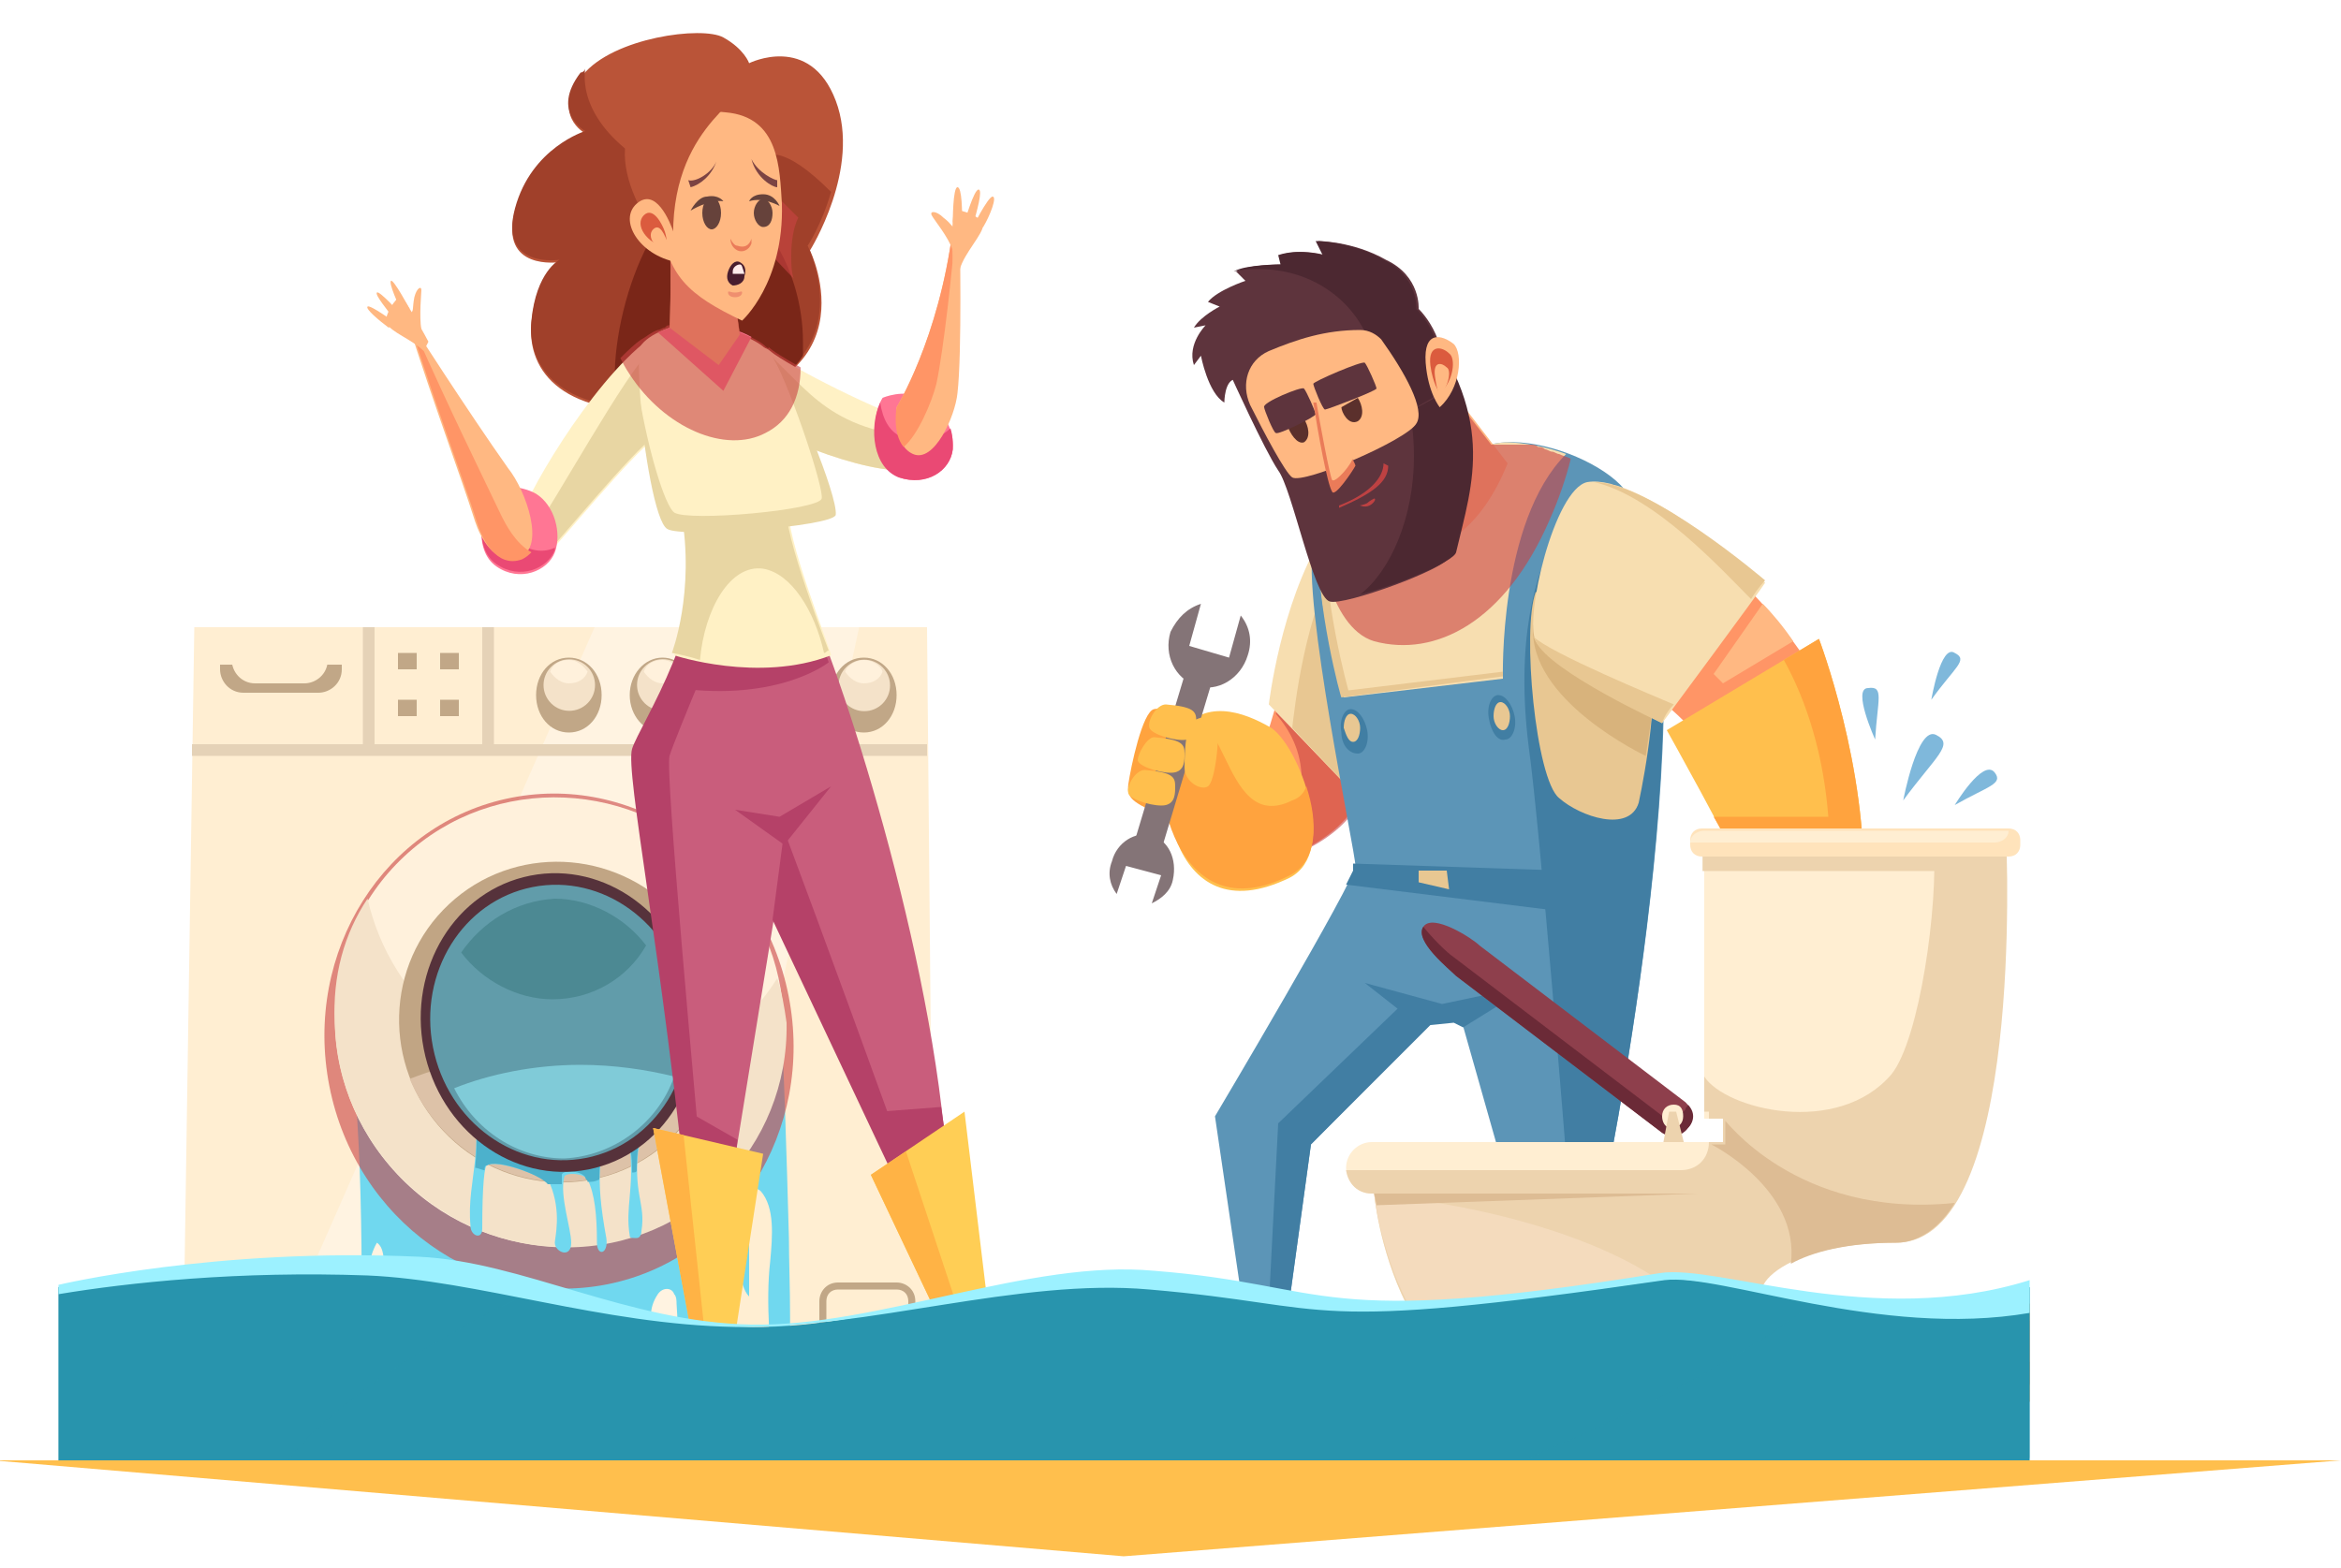 <?xml version="1.0" encoding="utf-8"?>
<!-- Generator: Adobe Illustrator 22.1.0, SVG Export Plug-In . SVG Version: 6.00 Build 0)  -->
<svg version="1.1" id="Layer_1" xmlns="http://www.w3.org/2000/svg" xmlns:xlink="http://www.w3.org/1999/xlink" x="0px" y="0px"
	 viewBox="0 0 100 67" style="enable-background:new 0 0 100 67;" xml:space="preserve">
<style type="text/css">
	.st0{fill:#56323B;}
	.st1{fill:#FFEED2;}
	.st2{fill:#FFF3E1;}
	.st3{fill:#70D8EF;}
	.st4{opacity:0.6;fill:#C94343;}
	.st5{fill:#FFF1DC;}
	.st6{fill:#F4E2C9;}
	.st7{fill:#C1A584;}
	.st8{fill:#DDC2A8;}
	.st9{fill:#4CB1CC;}
	.st10{fill:#619CAA;}
	.st11{fill:#4C8993;}
	.st12{fill:#80CBD8;}
	.st13{fill:#E5D2B7;}
	.st14{fill:#C1A787;}
	.st15{fill:#BA5438;}
	.st16{fill:#A0402A;}
	.st17{fill:#7A2618;}
	.st18{fill:#C95D7C;}
	.st19{fill:#B54168;}
	.st20{fill:#FFCE55;}
	.st21{fill:#FFB345;}
	.st22{fill:#FFF1C5;}
	.st23{fill:#E8D6A3;}
	.st24{fill:#FF7694;}
	.st25{fill:#EA4974;}
	.st26{fill:#FFB882;}
	.st27{fill:#FF9566;}
	.st28{fill:#DB5B3E;}
	.st29{fill:#66423B;}
	.st30{fill:#7C4343;}
	.st31{fill:#EA7B59;}
	.st32{fill:#EF8F6F;}
	.st33{fill:#491D2E;}
	.st34{fill:#FFEBEB;}
	.st35{fill:#FFA33E;}
	.st36{fill:#7A545B;}
	.st37{fill:#634047;}
	.st38{fill:#F7DEB0;}
	.st39{fill:#E8C792;}
	.st40{fill:#5C95B7;}
	.st41{fill:#417EA3;}
	.st42{fill:#D8B37C;}
	.st43{fill:#FFBF4D;}
	.st44{fill:#8E3F4C;}
	.st45{fill:#6B2A37;}
	.st46{fill:#EDD3AE;}
	.st47{fill:#F4DBBD;}
	.st48{fill:#DDBC94;}
	.st49{fill:#847477;}
	.st50{fill:#FFE3BB;}
	.st51{fill:#5E343D;}
	.st52{fill:#4C2831;}
	.st53{fill:#FF9739;}
	.st54{fill:#7FB8DB;}
	.st55{fill:#5B302C;}
	.st56{opacity:0.9;}
	.st57{fill:#C94343;}
	.st58{opacity:0.9;fill:#C94343;}
	.st59{fill:#2894AD;}
	.st60{opacity:0.47;}
	.st61{fill:#9CF1FF;}
</style>
<g>
	<g>
		<g>
			<polygon class="st0" points="34.6,57.4 38.2,57.4 38.5,62 36.1,62 			"/>
			<polygon class="st0" points="13.4,57.4 9.7,57.4 9.6,62 12,62 			"/>
			<rect x="9.5" y="58.9" class="st0" width="28.8" height="2.3"/>
			<polygon class="st1" points="10.9,57.4 7.8,57.4 7.7,62 9.7,62 			"/>
			<polygon class="st1" points="37,57.4 39.9,57.4 40.1,62 38.2,62 			"/>
			<polygon class="st1" points="39.6,26.8 8.3,26.8 7.8,59.7 39.9,59.7 			"/>
			<polygon class="st2" points="36.7,26.8 25.4,26.8 10.9,59.7 29.6,59.7 			"/>
			<path class="st3" d="M33.7,52.9c-0.1-3.6-0.2-7.1-0.4-10.7c0-0.3-0.1-0.7-0.3-0.8l-18.3,1.3c0.9,5.5,0.7,11.2,0.8,16.9
				c0,0.1,0.1,0.2,0.2,0.2l0,0c0.1,0,0.2-0.1,0.2-0.2c-0.1-1.4-0.2-2.9-0.2-4.3c0-0.7,0-1.5,0.4-2.2c0.3,0.2,0.3,0.7,0.3,1.1
				c0.1,1.7,0,5.2,0.2,5.2c0.5,0,0.2-1.9,0.5-3.1c0-0.1,0-0.2,0.1-0.3c0.1-0.2,0.3-0.1,0.5,0c0.1,0.2,0.2,0.4,0.2,0.6
				c0.2,1,0.2,2,0.3,2.9c0,0.2,0.2,0.3,0.4,0.3h0.6c0.2,0,0.3-0.1,0.4-0.3c0.1-0.8,0.1-1.7,0.2-2.5c0.9,0.3,1.7,0.6,2.6,1
				c0.4,0.1,0.8,0.3,1.1,0.6c0.3,0.3,0.4,0.7,0.5,1.1c0,0.1,0.1,0.2,0.3,0.2h1.1c0.1,0,0.2-0.1,0.3-0.2c0.1-0.4,0.2-0.8,0.3-1.2
				c0.1-0.3,0.3-0.6,0.5-0.5c0.1,0.5,0.2,1.1,0.2,1.6c0,0.1,0.1,0.2,0.2,0.2h0.4c0.1,0,0.2-0.1,0.2-0.2c0.1-1.1,0.2-2.2,0.3-3.3
				c0-0.4,0.1-0.7,0.3-1c0.2-0.3,0.6-0.3,0.7,0c0.1,0.1,0.1,0.3,0.1,0.4c0.1,1.3,0,2.5,0,3.8c0,0.2,0.1,0.3,0.3,0.3h0.1
				c0.1,0,0.2-0.1,0.2-0.2c0-0.9,0.2-4.2,1-5.6c0.1-0.2,0.4-0.5,0.6-0.5c0.6,0.1,0.4,1.4,0.9,1.9c0-1.3,0-2.6,0-3.9
				c0-0.3,0.1-0.7,0.3-0.7c0.1,0,0.2,0.1,0.2,0.1c0.6,0.7,0.5,1.9,0.4,3c-0.2,1.7,0,3.9,0.2,5.8c0,0.1,0.1,0.2,0.2,0.2l0,0
				c0.1,0,0.2-0.1,0.2-0.2C33.9,58,33.7,54.7,33.7,52.9z"/>
			<ellipse transform="matrix(0.981 -0.192 0.192 0.981 -8.111 5.419)" class="st4" cx="23.9" cy="44.5" rx="10" ry="10.6"/>
			
				<ellipse transform="matrix(0.73 -0.683 0.683 0.73 -23.402 28.097)" class="st5" cx="23.9" cy="43.7" rx="9.5" ry="9.7"/>
			<path class="st6" d="M33.2,41.8c-1.6,2.6-4.6,4.3-7.9,4.3c-4.7,0-8.6-3.3-9.6-7.7c-1,1.5-1.5,3.3-1.4,5.3
				c0.1,5.3,4.6,9.6,9.9,9.6c5.3,0,9.5-4.3,9.4-9.6C33.5,43,33.4,42.4,33.2,41.8z"/>
			<ellipse transform="matrix(0.73 -0.683 0.683 0.73 -23.402 28.096)" class="st7" cx="23.9" cy="43.7" rx="6.8" ry="6.9"/>
			<path class="st8" d="M23.8,44.9c-2.3,0-4.5,0.5-6.3,1.2c1.1,2.6,3.6,4.4,6.5,4.4c2.9,0,5.3-1.8,6.2-4.3
				C28.4,45.4,26.2,44.9,23.8,44.9z"/>
			<path class="st3" d="M27.6,45.8c-0.1-0.5-0.2-1-0.5-1.4c-0.2-0.4-0.6-0.8-1-1c-0.4-0.1-0.7-0.1-1.1-0.1c-0.8,0.1-1.5,0.2-2.2,0.4
				c-0.7,0.2-1.5,0.4-2.2,0.6c-0.2,0-0.3,0.1-0.5,0.2c-0.2,0.2-0.3,0.5-0.2,0.8c1,3.8,0,5,0.2,7.1c0,0.4,0.5,0.6,0.5,0.1
				c0-1.9,0.1-2.7,0.2-2.7c0.4-0.3,2.5,0.5,2.7,0.8c0.5,1.2,0.2,2.3,0.2,2.5c0,0.4,0.7,0.7,0.7,0c0-0.6-0.5-2-0.3-2.8
				c0-0.2,0.8-0.2,1,0.1c0.3,0.6,0.4,1.5,0.4,2.7c0,0.6,0.5,0.5,0.4-0.2c-0.5-2.7-0.3-3.8,0.3-4.8c0.2,0.1,0.2,0.3,0.3,0.5
				c0,0.2,0.2,0.4,0.4,0.4c0.2,1.8-0.2,2.6,0,3.8c0,0.1,0.1,0.1,0.2,0.1c0,0,0.1,0,0.1,0c0.1,0,0.2-0.1,0.2-0.3
				c0.2-1.2-0.4-1.6-0.1-3.7c0.1-0.4-0.2-0.8-0.2-1.3c0-0.4,0.1-0.9,0.4-1.2c0.1-0.1,0.2-0.2,0.3-0.3C27.7,46.1,27.7,45.9,27.6,45.8
				z"/>
			<path class="st9" d="M20.3,49.9c0.1,0,0.3,0.1,0.4,0.1c0-0.1,0-0.2,0.1-0.2c0.4-0.3,2.3,0.4,2.6,0.8c0.2,0,0.4,0,0.6,0
				c0-0.1,0-0.2,0-0.4c0-0.2,0.8-0.2,1,0.1c0,0.1,0.1,0.1,0.1,0.2c0.2,0,0.3,0,0.5-0.1c0-1.1,0.2-1.8,0.6-2.4
				c0.2,0.1,0.2,0.3,0.3,0.5c0,0.2,0.2,0.4,0.4,0.4c0.1,0.5,0.1,0.9,0.1,1.2c0.1,0,0.2,0,0.2-0.1c0-0.3,0-0.7,0.1-1.2
				c0.1-0.4-0.2-0.8-0.2-1.3c0-0.4,0.1-0.9,0.4-1.2c0.1-0.1,0.2-0.2,0.3-0.3c0.1-0.1,0-0.3,0-0.5c-0.1-0.5-0.2-1-0.5-1.4
				c-0.2-0.4-0.6-0.8-1-1c-0.4-0.1-0.7-0.1-1.1-0.1c-0.8,0.1-1.5,0.2-2.2,0.4c-0.7,0.2-1.5,0.4-2.2,0.6c-0.2,0-0.3,0.1-0.5,0.2
				c-0.2,0.2-0.3,0.5-0.2,0.8C20.4,47.6,20.4,48.8,20.3,49.9z"/>
			<ellipse transform="matrix(0.981 -0.193 0.193 0.981 -7.989 5.436)" class="st0" cx="23.9" cy="43.7" rx="5.9" ry="6.4"/>
			<ellipse transform="matrix(0.981 -0.193 0.193 0.981 -7.988 5.434)" class="st10" cx="23.9" cy="43.7" rx="5.5" ry="5.9"/>
			<path class="st11" d="M19.7,40.7c0.9,1.2,2.4,2,3.9,2c1.7,0,3.2-0.9,4-2.3c-0.9-1.2-2.4-2-3.9-2C22,38.5,20.6,39.4,19.7,40.7z"/>
			<path class="st12" d="M28.8,46c-1.2-0.3-2.6-0.5-4-0.5c-2,0-3.9,0.4-5.4,1c0.9,1.8,2.7,3,4.7,3C26.2,49.4,28.1,48,28.8,46z"/>
			<polygon class="st13" points="8.2,32.3 39.6,32.3 39.6,31.8 8.2,31.8 			"/>
			<path class="st3" d="M33.6,60.3c-0.2,0.8-0.3,1.2,0.1,1.2C34,61.5,33.6,60.3,33.6,60.3z"/>
			<path class="st3" d="M30.5,58.6c-0.2,1.2-0.3,1.6,0.1,1.7C31,60.3,30.5,58.6,30.5,58.6z"/>
			<path class="st3" d="M25,60.5c-0.2,1-0.3,1.3,0.1,1.4C25.4,61.9,25,60.5,25,60.5z"/>
			<path class="st3" d="M21.7,59.1c-0.2,1-0.3,1.3,0.1,1.4C22.1,60.5,21.7,59.1,21.7,59.1z"/>
			<path class="st3" d="M19.1,60.3c-0.2,0.7-0.3,1,0.1,1C19.5,61.3,19.1,60.3,19.1,60.3z"/>
			<polygon class="st13" points="15.5,26.8 15.5,31.9 16,31.9 16,26.8 			"/>
			<polygon class="st13" points="20.6,26.8 20.6,31.9 21.1,31.9 21.1,26.8 			"/>
			<g>
				<path class="st14" d="M22.9,29.7c0,0.9,0.6,1.6,1.4,1.6c0.8,0,1.4-0.7,1.4-1.6c0-0.9-0.6-1.6-1.4-1.6
					C23.5,28.1,22.9,28.8,22.9,29.7z"/>
				<ellipse transform="matrix(0.703 -0.711 0.711 0.703 -13.597 25.953)" class="st6" cx="24.3" cy="29.3" rx="1.1" ry="1.1"/>
				<path class="st5" d="M24.3,28.2c-0.4,0-0.7,0.2-0.8,0.5c0.2,0.3,0.5,0.5,0.8,0.5c0.4,0,0.7-0.2,0.8-0.5
					C24.9,28.4,24.6,28.2,24.3,28.2z"/>
			</g>
			<g>
				<ellipse class="st14" cx="28.3" cy="29.7" rx="1.4" ry="1.6"/>
				
					<ellipse transform="matrix(0.707 -0.707 0.707 0.707 -12.411 28.559)" class="st6" cx="28.3" cy="29.3" rx="1.1" ry="1.1"/>
				<path class="st5" d="M28.3,28.2c-0.4,0-0.7,0.2-0.8,0.5c0.2,0.3,0.5,0.5,0.8,0.5c0.3,0,0.7-0.2,0.8-0.5
					C28.9,28.4,28.6,28.2,28.3,28.2z"/>
			</g>
			<g>
				<path class="st14" d="M35.5,29.7c0,0.9,0.6,1.6,1.4,1.6c0.8,0,1.4-0.7,1.4-1.6c0-0.9-0.6-1.6-1.4-1.6
					C36.1,28.1,35.5,28.8,35.5,29.7z"/>
				
					<ellipse transform="matrix(0.707 -0.707 0.707 0.707 -9.883 34.662)" class="st6" cx="36.9" cy="29.3" rx="1.1" ry="1.1"/>
				<path class="st5" d="M36.9,28.2c-0.3,0-0.7,0.2-0.8,0.5c0.2,0.3,0.5,0.5,0.8,0.5c0.4,0,0.7-0.2,0.8-0.5
					C37.6,28.4,37.2,28.2,36.9,28.2z"/>
			</g>
			<rect x="30.7" y="28.2" class="st14" width="4.1" height="2.1"/>
			<rect x="30.8" y="28.3" class="st0" width="3.8" height="1.8"/>
			<rect x="31" y="28.6" class="st12" width="3.4" height="1.3"/>
			<path class="st14" d="M14.6,28.4H9.4v0.2c0,0.5,0.4,1,1,1h3.2c0.5,0,1-0.4,1-1V28.4z"/>
			<path class="st1" d="M14,28H9.9v0.2c0,0.5,0.4,1,1,1H13c0.5,0,1-0.4,1-1V28z"/>
			<g>
				<path class="st14" d="M38.3,58.6h-2.5c-0.4,0-0.8-0.3-0.8-0.8v-2.2c0-0.4,0.3-0.8,0.8-0.8h2.5c0.4,0,0.8,0.3,0.8,0.8v2.2
					C39,58.3,38.7,58.6,38.3,58.6z M35.8,55.1c-0.3,0-0.5,0.2-0.5,0.5v2.2c0,0.3,0.2,0.5,0.5,0.5h2.5c0.3,0,0.5-0.2,0.5-0.5v-2.2
					c0-0.3-0.2-0.5-0.5-0.5H35.8z"/>
			</g>
			<rect x="17" y="29.9" class="st14" width="0.8" height="0.7"/>
			<rect x="17" y="27.9" class="st14" width="0.8" height="0.7"/>
			<rect x="18.8" y="29.9" class="st14" width="0.8" height="0.7"/>
			<rect x="18.8" y="27.9" class="st14" width="0.8" height="0.7"/>
		</g>
		<g>
			<g>
				<path class="st15" d="M28.8,17.5c-4.7,0.4-6.3-1.6-6.1-3.7c0.2-2.1,1.2-2.6,1.2-2.6s-2.6,0.4-1.9-2.2s3-3.3,3-3.3
					s-1.5-0.8-0.1-2.5c1.3-1.6,5.1-2.1,6-1.6s1.1,1.1,1.1,1.1s2.6-1.3,3.7,1.6c1.1,2.9-1.1,6.4-1.1,6.4S37.6,16.8,28.8,17.5z"/>
				<path class="st16" d="M35.5,8.2c-4.1-4.1-3.2,1.1-6.4-0.4c-3.3-1.5-4.3-3.4-4.1-4.9C25,3,24.9,3.1,24.8,3.1
					C23.5,4.8,25,5.6,25,5.6s-2.3,0.7-3,3.3s1.9,2.2,1.9,2.2s-1,0.5-1.2,2.6c-0.2,2.1,1.4,4.1,6.1,3.7c8.8-0.7,5.7-6.9,5.7-6.9
					S35.1,9.6,35.5,8.2z"/>
				<path class="st17" d="M30.1,8.3c-2.4,0-4.4,6.2-3.7,9.2c0.7,0.1,1.5,0.1,2.4,0c3.1-0.2,4.8-1.2,5.5-2.3c0-0.2,0-0.4,0-0.6
					C34.3,11.5,32.4,8.3,30.1,8.3z"/>
				<path class="st18" d="M29.5,52c-1.1-11.2-2.4-18.8-2.1-19.8c0.3-1,3.2-5.9,2.3-9.7l4.1-1.8c0,0-0.9,1.6,0.7,5
					c1.6,3.4,5.7,16.3,6,25.1l-1.4,0.6l-6-12.4l-1.9,11.7L29.5,52z"/>
				<polygon class="st19" points="29.4,47.5 31.5,48.7 31.3,50.8 29.8,49.9 				"/>
				<polygon class="st19" points="37.6,47.5 40.2,47.3 40.5,49.3 38.6,50.3 				"/>
				<path class="st19" d="M28.9,29.4c4.4,0.6,6.5-1.1,6.5-1.1l-0.4-1.2l-5.6,0.2L28.9,29.4z"/>
				<path class="st19" d="M28.6,32.3c0.2-0.7,2.7-6.6,2.7-6.6l-1.2-3.4l-0.5,0.2c0.9,3.8-2.3,8.5-2.6,9.5c-0.3,1,1.3,8.8,2.4,20
					l0.7-0.5C29.7,46.9,28.4,32.9,28.6,32.3z"/>
				<path class="st19" d="M33.5,35.5L33,39.3l5.8,12.3l0.5-0.2C38,47.7,35,39.5,33.5,35.5z"/>
				<polygon class="st19" points="31.4,34.6 33.5,36.1 35.5,33.6 33.3,34.9 				"/>
				<polygon class="st20" points="27.9,48.2 30.4,61.6 30.7,61.6 32.6,49.3 				"/>
				<polygon class="st21" points="29.2,48.5 27.9,48.2 30.4,61.6 30.6,61.6 				"/>
				<polygon class="st20" points="41.2,47.5 42.9,61.6 42.6,61.6 37.2,50.2 				"/>
				<polygon class="st21" points="38.7,49.2 37.2,50.2 42.6,61.6 42.8,61.6 				"/>
				<path class="st20" d="M45.2,62.3h-2.9c0,0,0-0.9,0.4-1.1C43.1,60.9,45.2,62.3,45.2,62.3z"/>
				<path class="st20" d="M29.1,62.3h2.2c0,0-0.3-0.8-0.7-1.1C30.2,60.9,29.1,62.3,29.1,62.3z"/>
				<path class="st22" d="M33.7,21.7l-4.5,0.3c0.6,3.4-0.4,6-0.4,6s3.6,1.2,6.7,0C35.5,27.8,33.5,22.8,33.7,21.7z"/>
				<path class="st23" d="M29.9,28.2c0.2-2.2,1.3-4.1,2.7-3.9c1.2,0.2,2.2,1.8,2.6,3.6c0.1,0,0.1-0.1,0.2-0.1c0,0-2-5.1-1.8-6.2
					l-4.5,0.3c0.6,3.4-0.4,6-0.4,6S29.3,28,29.9,28.2z"/>
				<path class="st22" d="M38.5,20.1c-2.1,0-6.6-1.8-9-3.8c-0.7-0.6,2.7-2,3.4-1.3c0.7,0.6,4.8,2.7,6.4,3.1
					C40.1,18.3,40.1,20.1,38.5,20.1z"/>
				<path class="st23" d="M39.3,18.7c-4.3-0.4-4.9-2.4-7.1-4.1c-0.8,0.3-3,1.4-2.7,1.7c2.4,2,6.9,3.8,9,3.8c1.1,0,1.5-0.9,1.3-1.5
					C39.7,18.7,39.5,18.7,39.3,18.7z"/>
				<path class="st22" d="M27.7,14.5c-2.5,1.9-5.4,6.9-5.6,8c-0.2,1.1,0.7,1.8,1.2,1.3c0.5-0.5,3.8-4.5,4.6-5
					C28.7,18.3,28.4,13.9,27.7,14.5z"/>
				<path class="st23" d="M27.8,15c-0.9,0.6-4.4,7-4.9,7.5c-0.2,0.2-0.5,0.2-0.8,0.1c0,1,0.7,1.6,1.2,1.1c0.5-0.5,3.8-4.5,4.6-5
					c0.4-0.3,0.5-1.6,0.4-2.7C28.3,16.6,28,14.9,27.8,15z"/>
				<path class="st24" d="M21.3,20.8c-0.8,0.9-1.1,2.7-0.1,3.4c1,0.7,2.2,0.2,2.5-0.6c0.3-0.8,0-2-0.8-2.5
					C22.2,20.7,21.3,20.8,21.3,20.8z"/>
				<path class="st25" d="M22.2,23.2c-0.7-0.5-0.8-1.6-0.5-2.5c-0.3,0-0.4,0-0.4,0c-0.8,0.9-1.1,2.7-0.1,3.4c1,0.7,2.2,0.2,2.5-0.6
					c0,0,0-0.1,0-0.1C23.3,23.6,22.7,23.6,22.2,23.2z"/>
				<path class="st26" d="M17.4,13.7c1.2,3.8,2.2,6.4,2.9,8.6c0.2,0.6,0.8,1.9,1.9,1.5c1.1-0.4,0.3-2.8-0.5-3.8
					c-1.7-2.4-4.2-6.3-4.2-6.3L17.4,13.7z"/>
				<path class="st27" d="M21.4,22c-1-2.1-2.1-4.3-3.7-7.9l-0.2-0.3c1.2,3.8,2.2,6.4,2.9,8.6c0.2,0.6,0.8,1.9,1.9,1.5
					c0.2-0.1,0.3-0.2,0.4-0.3C22,23.2,21.6,22.4,21.4,22z"/>
				<path class="st22" d="M27.3,15c-0.1,2.4,0.6,7.1,1.2,7.5s7-0.1,7.1-0.6s-2-6.2-2.9-7c-0.5-0.5-2.2-1.1-3.2-1.1
					C28.5,13.9,27.3,14.5,27.3,15z"/>
				<path class="st23" d="M33,15.2c0.9,1.7,2.2,5.7,2.1,6.1c-0.1,0.5-5.7,1-6.3,0.6c-0.4-0.3-1.1-2.6-1.5-5c0.2,2.4,0.7,5.4,1.2,5.7
					c0.6,0.4,7.1-0.1,7.2-0.6C35.8,21.2,33.9,16.6,33,15.2z"/>
				<path class="st24" d="M30.9,16.7l1.2-2.3c-0.7-0.4-1.8-0.6-2.5-0.6c-0.5,0-1,0.2-1.5,0.4L30.9,16.7z"/>
				<path class="st26" d="M28.6,9.4c0.1,3.1,0,4.6,0,4.6l2.1,1.6l0.9-1.3L31,9.9L28.6,9.4z"/>
				<path class="st24" d="M37.7,17c-0.6,1-0.4,2.9,0.7,3.4c1.2,0.4,2.2-0.3,2.3-1.2c0.1-0.8-0.5-1.9-1.3-2.2
					C38.6,16.6,37.7,17,37.7,17z"/>
				<path class="st25" d="M38.6,18.7c-0.6-0.2-0.9-0.8-1-1.5c-0.5,1.1-0.3,2.8,0.8,3.2c1.2,0.4,2.2-0.3,2.3-1.2c0-0.3,0-0.6-0.1-0.9
					C40.2,18.7,39.4,19,38.6,18.7z"/>
				<path class="st26" d="M40.7,9.8c-0.6,4.7-2.4,7.6-2.4,7.6s-0.2,1.6,0.7,2c0.9,0.4,1.8-1.6,1.9-2.6C41.1,15.1,41,10,41,10
					L40.7,9.8z"/>
				<path class="st27" d="M40,16.4c0.3-1.4,0.7-5,0.8-6.5l-0.1-0.1c-0.6,4.7-2.4,7.6-2.4,7.6s-0.2,1.1,0.3,1.7
					C39.2,18.6,39.8,17.2,40,16.4z"/>
				<path class="st4" d="M32.7,14.8c-0.2-0.2-0.6-0.4-1.1-0.6l0,0l-0.5-3.5c-0.8-0.5-1.7-0.7-2.5-0.7c0.1,2.4,0,3.7,0,3.9
					c-0.1,0-0.1,0-0.2,0.1c0,0,0,0,0,0c-0.1,0-0.2,0.1-0.3,0.1c0,0,0,0,0,0c-0.3,0.1-0.5,0.3-0.7,0.4c-0.3,0.2-0.6,0.5-0.9,0.8
					c0.1,0.2,0.2,0.4,0.4,0.7c1.5,2.3,4.1,3.4,5.8,2.5c1-0.5,1.5-1.5,1.5-2.8c-0.7-0.4-1.2-0.7-1.4-0.9
					C32.9,14.9,32.8,14.9,32.7,14.8z"/>
				<path class="st4" d="M33.9,11.9c-0.1-0.3-0.1-0.7-0.1-1c0-0.6,0.1-1.2,0.3-1.6L33,8.2l-0.2,0l0,0l0,0l0,0l0,0L32,9.9L33.9,11.9z
					"/>
				<path class="st26" d="M31.7,13.7c-2.3-1.1-3.2-1.9-3.5-4.3c-0.3-2.4,0.5-4.9,2.8-4.6c2.3,0.2,2.3,2.4,2.4,3.9
					C33.5,12.1,31.7,13.7,31.7,13.7z"/>
				<path class="st15" d="M31.5,3.7c0,0-1.6-1.6-4,0.9C25.1,7,28.8,11,28.8,11C28.3,5.5,32,4.3,31.5,3.7z"/>
				<path class="st26" d="M28.9,11.2c-1.6-0.3-2.5-1.8-1.7-2.5c0.8-0.7,1.4,0.7,1.6,1.3S28.9,11.2,28.9,11.2z"/>
				<path class="st28" d="M28.5,10.6c-0.9-0.2-1.4-1-1-1.4c0.4-0.4,0.8,0.4,0.9,0.7C28.5,10.2,28.5,10.6,28.5,10.6z"/>
				<path class="st26" d="M28.6,10.8c-0.6-0.1-1-0.7-0.7-1c0.3-0.3,0.5,0.3,0.6,0.5C28.6,10.5,28.6,10.8,28.6,10.8z"/>
				<g>
					<path class="st26" d="M18.1,15c-0.5-0.5-1.4-0.8-1.6-1.2c-0.1-0.3,0.4-1.1,0.6-1.1c0.2,0,1.2,1.9,1.2,1.9L18.1,15z"/>
					<path class="st26" d="M18,14.1c-0.1-0.6,0-1.6,0-1.7c0-0.2-0.2-0.1-0.3,0.3c-0.1,0.5,0,0.6-0.2,0.7C17.2,13.5,18,14.4,18,14.1z
						"/>
					<path class="st26" d="M17.2,13.4C17,13,16.6,12.1,16.7,12c0.1-0.1,0.8,1.2,0.8,1.2L17.2,13.4z"/>
					<path class="st26" d="M16.8,13.6c-0.2-0.3-0.8-1-0.7-1.1c0.1-0.1,1,0.9,1,0.9L16.8,13.6z"/>
					<path class="st26" d="M16.6,14c-0.4-0.3-1-0.8-0.9-0.9c0.1-0.1,1.2,0.7,1.2,0.7L16.6,14z"/>
				</g>
				<g>
					<path class="st26" d="M41,11.5c0.2-0.7,1-1.5,1-1.9c0-0.3-1-0.7-1.2-0.6c-0.2,0.2-0.1,2.2-0.1,2.2L41,11.5z"/>
					<path class="st26" d="M40.7,10.7c-0.2-0.6-0.8-1.3-0.9-1.5c-0.1-0.2,0.2-0.2,0.5,0.1c0.4,0.3,0.4,0.5,0.6,0.5
						C41.2,9.7,40.8,11,40.7,10.7z"/>
					<path class="st26" d="M41.1,9.5c0-0.4,0-1.5-0.2-1.5c-0.2,0-0.2,1.5-0.2,1.5L41.1,9.5z"/>
					<path class="st26" d="M41.6,9.5c0.1-0.4,0.4-1.4,0.2-1.4c-0.2,0-0.6,1.4-0.6,1.4L41.6,9.5z"/>
					<path class="st26" d="M42,9.7c0.3-0.5,0.6-1.3,0.4-1.3c-0.2,0-0.9,1.4-0.9,1.4L42,9.7z"/>
				</g>
			</g>
			<g>
				<path class="st29" d="M33,9.1c0-0.3-0.2-0.6-0.4-0.6c-0.2,0-0.4,0.3-0.4,0.6c0,0.3,0.2,0.6,0.4,0.6C32.9,9.7,33,9.4,33,9.1z"/>
				<path class="st29" d="M30.8,9.1c0-0.4-0.2-0.7-0.4-0.7c-0.2,0-0.4,0.3-0.4,0.7c0,0.4,0.2,0.7,0.4,0.7
					C30.6,9.8,30.8,9.5,30.8,9.1z"/>
				<path class="st29" d="M29.5,9c0,0,0.8-0.5,1.4-0.4c0,0-0.2-0.3-0.7-0.2C29.8,8.4,29.5,9,29.5,9z"/>
				<path class="st29" d="M33.3,8.8c0,0-0.7-0.4-1.3-0.2c0,0,0.1-0.3,0.6-0.3C33.1,8.3,33.3,8.8,33.3,8.8z"/>
				<g>
					<path class="st30" d="M30.6,6.9L30.6,6.9c-0.2,0.6-0.7,1-1.1,1.1l-0.1-0.3C29.7,7.8,30.4,7.4,30.6,6.9z"/>
				</g>
				<g>
					<path class="st30" d="M32.1,6.8c0.3,0.6,1,0.9,1.1,0.9L33.2,8C33,8,32.3,7.6,32.1,6.8L32.1,6.8z"/>
				</g>
				<path class="st31" d="M32.1,10.2C32.1,10.2,32.1,10.2,32.1,10.2c-0.1,0.3-0.3,0.4-0.6,0.3c-0.1,0-0.2-0.1-0.3-0.3
					c0,0.2,0.1,0.4,0.3,0.5c0.2,0.1,0.5,0,0.6-0.3C32.1,10.4,32.1,10.3,32.1,10.2z"/>
				<path class="st32" d="M31.7,12.5c0-0.1-0.1,0-0.3,0c-0.2,0-0.3-0.1-0.3,0c0,0.1,0.1,0.2,0.3,0.2C31.6,12.7,31.7,12.6,31.7,12.5z
					"/>
				<path class="st33" d="M31.8,11.8c0.1-0.3,0-0.5-0.2-0.6c-0.2-0.1-0.4,0.1-0.5,0.4c-0.1,0.3,0,0.5,0.2,0.6
					C31.5,12.2,31.8,12.1,31.8,11.8z"/>
				<path class="st34" d="M31.6,11.3c-0.1,0-0.3,0.1-0.3,0.3c0,0,0,0,0,0.1c0.1,0,0.1,0,0.2,0c0.1,0,0.2,0,0.3,0
					C31.7,11.4,31.7,11.3,31.6,11.3z"/>
			</g>
		</g>
		<g>
			<path class="st35" d="M49.9,35c-1.4-0.7-1.8-0.8-1.7-1.5c0.1-0.7,0.6-3.1,1.1-3.2c0.5-0.1,1.5,0.2,1.5,0.2L49.9,35z"/>
			
				<rect x="77.4" y="56.5" transform="matrix(-1 -1.224647e-16 1.224647e-16 -1 164.086 115.627)" class="st36" width="9.2" height="2.7"/>
			<polygon class="st37" points="77.4,56.5 81.7,56.5 84.4,59.2 77.4,59.2 			"/>
			
				<rect x="77.4" y="58.1" transform="matrix(-1 -1.224647e-16 1.224647e-16 -1 164.086 117.293)" class="st37" width="9.2" height="1"/>
			<path class="st27" d="M55,28.3c-0.8,3.1-1.2,4-1.2,4l0.6,4.5c0,0,4-1,4-4.2C58.4,29.3,55,28.3,55,28.3z"/>
			<path class="st4" d="M55.6,33.3c0-1.2-0.5-2.1-1.1-2.8c0.2-0.6,0.4-1.3,0.6-2.2c0,0,3.4,1.1,3.4,4.3c0,3.2-4,4.2-4,4.2L54.4,36
				C55,35.3,55.6,34.5,55.6,33.3z"/>
			<path class="st38" d="M56.5,22.9c-1.8,2.9-2.3,7.2-2.3,7.2l4.5,4.7c0,0,2-7.8,0.7-10.1C58.1,22.3,56.5,22.9,56.5,22.9z"/>
			<path class="st39" d="M58.7,34.8l-3.5-3.7c0.1-0.8,0.5-4.8,2.1-7.6c0,0,0.5-0.2,1.2,0.1c0.3,0.3,0.5,0.6,0.8,1.1
				C60.7,27,58.7,34.8,58.7,34.8z"/>
			<path class="st40" d="M69.2,20.7c4.5,4.6-0.5,29.3-0.5,29.3l2,12h-0.3l-6.1-11.8l-1.9-6.7l-1.2,0.1L56,48.9L54.2,62H54l-2.1-14.3
				c0,0,6-10.1,6-10.7c0-0.6-2.3-11.4-1.8-13.7c0.6-2.2,6.4-4.3,8.2-4.4C66,18.8,68.2,19.7,69.2,20.7z"/>
			<path class="st41" d="M68.7,50l2,12h-0.1c-0.9-3-3.7-12.6-3.7-12.6s-1.1-13.9-1.6-17.5c-1.1-8.8,3.1-11.9,3.8-11.1
				C73.7,25.2,68.7,50,68.7,50z"/>
			<polygon class="st41" points="54.6,48 59.7,43.1 58.3,42 61.6,42.9 65.4,42.1 62.5,43.9 62.1,43.7 61.1,43.8 56,48.9 54.2,62 
				54,62 53.9,61.6 			"/>
			<path class="st39" d="M65.6,25.3c-0.6,1.6,0,8,1,8.8c0.9,0.8,3,1.5,3.4,0.2c0.3-1.4,0.9-4.8,0.5-6.8
				C70.2,25.6,65.6,25.3,65.6,25.3z"/>
			<path class="st42" d="M70.3,32.3c0,0-5.1-2.4-4.8-5.6l5.3,2.3L70.3,32.3z"/>
			<path class="st38" d="M51.4,62.4h3.2c0,0,0.2-1.2-0.3-1.4C53.7,60.8,51.4,62.4,51.4,62.4z"/>
			<path class="st27" d="M69.8,21.9c3.2,1.1,6.1,4.2,7.8,7l-4.7,3.2c-1.2-2.4-6.2-4.8-6.2-4.8S66.6,20.8,69.8,21.9z"/>
			<path class="st43" d="M77.7,27.3c0,0,2.1,5.5,1.9,10.8l-5.3-1c-0.3-0.9-3.1-5.9-3.1-5.9L77.7,27.3z"/>
			<path class="st35" d="M78.1,34.9c-0.2-2.6-0.9-4.9-1.9-6.7l1.5-0.9c0,0,2.1,5.5,1.9,10.8l-5.3-1c-0.1-0.3-0.5-1.2-1.1-2.2
				L78.1,34.9z"/>
			<path class="st44" d="M60.8,39.6L60.8,39.6c0.4-0.6,2.1,0.5,2.4,0.8l8.8,6.7c0.3,0.3,0.4,0.8,0.1,1.1l0,0
				c-0.3,0.4-0.8,0.4-1.1,0.2l-8.8-6.7C61.9,41.4,60.4,40.2,60.8,39.6z"/>
			<path class="st45" d="M60.8,39.6c0.4,0.5,1,1.1,1.3,1.3l8.8,6.7c0.3,0.3,0.8,0.2,1.1-0.2c0-0.1,0.1-0.1,0.1-0.2
				c0.3,0.3,0.3,0.7,0,1c-0.3,0.4-0.8,0.4-1.1,0.2l-8.8-6.7C61.9,41.4,60.4,40.2,60.8,39.6C60.8,39.6,60.8,39.6,60.8,39.6z"/>
			<path class="st1" d="M71.9,47.7c0,0.3-0.2,0.5-0.5,0.5S71,47.9,71,47.7c0-0.3,0.2-0.5,0.5-0.5S71.9,47.4,71.9,47.7z"/>
			<polygon class="st46" points="72,49.1 71,49.1 71.3,47.5 71.6,47.5 			"/>
			<path class="st1" d="M63.3,62.3h19.4c0,0,1.3-6.7-6.8-6.7c-1.8,0-0.5-2.6,5-2.6S85.7,36,85.7,36l-12.9,0v11.8h0.8v1h-15
				c-0.6,0-1.1,0.5-1.1,1.1l0,0c0,0.6,0.5,1.1,1.1,1.1h0.1c0,0,0.8,9.4,8.5,9.4C67.2,60.4,63.3,61.1,63.3,62.3z"/>
			<path class="st46" d="M73,48.8L73,48.8l0.6,0v-1H73v-0.3h-0.2V46c0.9,1.4,5.7,2.6,8-0.1c1.2-1.5,2-7.2,1.8-9.9h3.1
				c0,0,0.8,17.1-4.7,17.1s-6.8,2.6-5,2.6c8.1,0,6.8,6.7,6.8,6.7H63.3c0-1.2,3.9-2,3.9-2c-7.7,0-8.5-9.4-8.5-9.4h-0.1
				c-0.6,0-1-0.4-1.1-1h14.3C72.5,50,73,49.5,73,48.8z"/>
			<path class="st47" d="M63,51.7c6.6,1.4,10.7,4.2,9.8,6.4c-0.6,1.3-3,2.2-6.3,2.4c0.4-0.1,0.7-0.2,0.7-0.2c-7.2,0-8.4-8.4-8.5-9.3
				C60.1,51.2,61.6,51.4,63,51.7z"/>
			<path class="st48" d="M83.5,51.4c-0.6,1-1.5,1.7-2.5,1.7c-2.1,0-3.6,0.4-4.5,0.9c0.4-3.2-3.4-5.1-3.4-5.1h0.6v-1
				C73.6,47.7,76.7,52.1,83.5,51.4z"/>
			<g>
				<path class="st38" d="M75.4,24.9c-0.1,0.2-4.4,6-4.4,6s-4.8-2.5-5.4-3.5c-0.5-1,0.8-6.5,2.2-6.8C70.1,20.2,75.4,24.9,75.4,24.9z
					"/>
				<path class="st39" d="M68.1,20.6c2.4,0,7.3,4.2,7.3,4.2c0,0-0.3,0.3-0.6,0.8C73.6,24.4,70.7,21.2,68.1,20.6z"/>
				<path class="st39" d="M71.5,30.1c-0.4,0.4-0.5,0.8-0.5,0.8s-4.8-2.2-5.4-3.5c0-0.1-0.1-0.1-0.1-0.2
					C66.2,27.9,70.8,29.8,71.5,30.1z"/>
			</g>
			<path class="st43" d="M55.1,37.5c2.1-1.1,0.4-5.6-0.8-6.4c-1.2-0.7-2.9-1.3-4,0.3C49.2,33,49.8,40.1,55.1,37.5z"/>
			<path class="st35" d="M49.8,31.2c2.7-2.5,2.2,4.6,5.4,3c0.3-0.1,0.5-0.3,0.6-0.6c0.5,1.5,0.5,3.2-0.7,3.8
				C50.2,39.9,49,33.4,49.8,31.2z"/>
			<path class="st38" d="M57.4,29.8c0,0-1.2-3.9-1.1-6.9c1.1-2.1,6.4-3.9,8-4c0.8,0,1.8,0.2,2.6,0.5C64,22.3,64.2,29,64.2,29
				L57.4,29.8z"/>
			<path class="st39" d="M56.3,22.8c0.2-0.4,0.6-0.8,1-1.1c-0.3,0.3-0.5,0.5-0.7,0.8c-0.1,3.1,1,7,1,7l6.6-0.8c0,0.2,0,0.2,0,0.2
				l-6.9,0.9C57.3,29.9,56.2,25.9,56.3,22.8z"/>
			<g>
				
					<rect x="49.7" y="28" transform="matrix(-0.958 -0.288 0.288 -0.958 89.008 77.953)" class="st49" width="1.2" height="8.9"/>
				<path class="st49" d="M51.3,25.8l-0.5,1.8l1.7,0.5l0.5-1.8c0.4,0.5,0.5,1.1,0.3,1.7c-0.3,1-1.3,1.6-2.2,1.3
					c-0.9-0.3-1.4-1.3-1.1-2.3C50.3,26.4,50.7,26,51.3,25.8z"/>
				<path class="st49" d="M49.2,38.6l0.4-1.2L48.1,37l-0.4,1.2c-0.3-0.4-0.4-0.9-0.2-1.4c0.2-0.8,1-1.3,1.7-1.1
					c0.7,0.2,1.1,1,0.9,1.9C50,38.1,49.6,38.4,49.2,38.6z"/>
			</g>
			<path class="st26" d="M64.4,19.8l-4-5.2l-5.1,4.2l2.4,4.6C57.7,23.3,62.1,25.5,64.4,19.8z"/>
			
				<rect x="72.7" y="36.1" transform="matrix(-1 -1.224647e-16 1.224647e-16 -1 158.227 73.32)" class="st46" width="12.8" height="1.2"/>
			<polygon class="st48" points="58.7,51 72.5,51 58.8,51.5 			"/>
			<path class="st50" d="M72.7,35.4h13.1c0.3,0,0.5,0.2,0.5,0.5v0.2c0,0.3-0.2,0.5-0.5,0.5l-13.1,0c-0.3,0-0.5-0.2-0.5-0.5v-0.2
				C72.2,35.6,72.4,35.4,72.7,35.4z"/>
			<path class="st1" d="M72.2,36c0-0.3,0.3-0.5,0.6-0.5h12.9c0,0,0.1,0,0.1,0c0,0.3-0.3,0.5-0.6,0.5L72.2,36
				C72.3,36,72.2,36,72.2,36z"/>
			<path class="st26" d="M75.3,25.8c0.4,0.4,0.9,1,1.3,1.6l-3,1.8l-0.4-0.4L75.3,25.8z"/>
			<path class="st4" d="M58.7,27.4c-2-0.6-2.4-4.5-2.4-4.5c0,0,0,0,0,0c0.1-0.2,0.2-0.4,0.4-0.6c0,0,0,0,0,0c0-0.1,0.1-0.1,0.1-0.2
				c0,0,0,0,0,0c0,0,0.1-0.1,0.1-0.1l-0.5-0.9c0.2-1,0.6-2.1,1.1-3.1c0.3-0.7,0.7-1.4,1.1-2l1.7-1.4l3.4,4.4c0,0,0,0,0,0
				c0,0,0.1,0,0.1,0c0,0,0.1,0,0.1,0c0,0,0,0,0.1,0c0.1,0,0.1,0,0.2,0c0.1,0,0.2,0,0.3,0c0,0,0.1,0,0.1,0c0.1,0,0.1,0,0.2,0
				c0.1,0,0.1,0,0.2,0c0,0,0.1,0,0.1,0c0.1,0,0.2,0,0.2,0c0,0,0.1,0,0.1,0c0.1,0,0.2,0,0.3,0.1c0,0,0,0,0,0c0.1,0,0.2,0,0.3,0.1
				c0,0,0,0,0,0c0.1,0,0.2,0.1,0.3,0.1c0,0,0,0,0,0c0.1,0,0.2,0.1,0.3,0.1c0,0,0,0,0,0c0.2,0.1,0.3,0.1,0.5,0.2
				c-0.2,0.8-0.5,1.7-0.9,2.6C64.3,26.6,61.3,28.1,58.7,27.4z"/>
			<path class="st51" d="M60.4,13.3c3.6,4.6,2.3,7.5,1.5,10.5c-0.1,0.5-4.5,2.1-5.1,1.9c-0.7-0.2-1.6-4.8-2.2-5.6c-0.6-0.9-2-4-2-4
				L60.4,13.3z"/>
			<path class="st52" d="M60.4,19.5c0-2.3-0.7-4.3-1.8-5.6l1.8-0.7c3.6,4.6,2.5,7.4,1.8,10.4c-0.1,0.4-2.5,1.4-4.1,1.8
				C59.4,24.4,60.4,22.1,60.4,19.5z"/>
			<path class="st51" d="M51,14c0.3-0.5,1.1-0.9,1.1-0.9l-0.5-0.2c0.4-0.5,1.6-0.9,1.6-0.9l-0.4-0.4c0.5-0.3,2-0.3,2-0.3l-0.1-0.4
				c0.9-0.3,1.9,0,1.9,0l-0.3-0.6c0,0,1.5,0,2.9,0.8c1.5,0.7,1.4,2.1,1.4,2.1s1.7,1.6,0.7,3.8L55,20.4c0,0-1.6-4.2-2.2-4.2
				c-0.5,0-0.5,1-0.5,1c-0.7-0.4-1-2-1-2l-0.3,0.4c-0.3-0.9,0.5-1.7,0.5-1.7L51,14z"/>
			<path class="st52" d="M58.8,16.3c0-2.7-2.2-4.8-5-4.8c-0.4,0-0.7,0-1.1,0.1l0,0c0.5-0.3,2-0.3,2-0.3l-0.1-0.4
				c0.9-0.3,1.9,0,1.9,0l-0.3-0.6c0,0,1.5,0,2.9,0.8c1.5,0.7,1.4,2.1,1.4,2.1s1.7,1.6,0.7,3.8l-3,1.7C58.6,18,58.8,17.2,58.8,16.3z"
				/>
			<path class="st26" d="M61.5,17.4c0.9-0.8,1-2.3,0.6-2.7c-0.5-0.4-1.3-0.6-1.2,0.8C61,16.8,61.5,17.4,61.5,17.4z"/>
			<path class="st26" d="M58.1,14.1c0.4,0,0.7,0.2,0.9,0.4c1,1.4,1.9,3,1.5,3.6c-0.4,0.7-4.8,2.6-5.3,2.3c-0.3-0.2-1.2-1.9-1.8-3.1
				c-0.4-0.9-0.1-1.9,0.8-2.3C55.4,14.5,56.6,14.1,58.1,14.1z"/>
			<path class="st28" d="M61.5,16.8c0.6-0.5,0.7-1.5,0.4-1.7c-0.3-0.3-0.9-0.4-0.8,0.5C61.2,16.4,61.5,16.8,61.5,16.8z"/>
			<path class="st26" d="M61.5,16.9c0.4-0.4,0.5-1.1,0.3-1.2c-0.2-0.2-0.6-0.3-0.5,0.4S61.5,16.9,61.5,16.9z"/>
			<polygon class="st41" points="66.8,37.2 57.8,36.9 57.8,37.2 57.5,37.8 67.2,39 			"/>
			<polygon class="st39" points="60.6,37.2 61.8,37.2 61.9,38 60.6,37.7 			"/>
			<path class="st41" d="M63.6,30.7c-0.1-0.5,0.1-1,0.4-1c0.3,0,0.6,0.4,0.7,0.9c0.1,0.5-0.1,1-0.4,1C64,31.7,63.7,31.3,63.6,30.7z"
				/>
			<path class="st39" d="M63.8,30.6c0-0.3,0.1-0.6,0.3-0.6c0.2,0,0.4,0.3,0.4,0.6c0,0.3-0.1,0.6-0.3,0.6
				C64,31.2,63.8,30.9,63.8,30.6z"/>
			<path class="st41" d="M57.3,31.3c-0.1-0.5,0.1-1,0.4-1c0.3,0,0.6,0.4,0.7,0.9c0.1,0.5-0.1,1-0.4,1C57.6,32.2,57.3,31.8,57.3,31.3
				z"/>
			<path class="st39" d="M57.4,31.1c0-0.3,0.1-0.6,0.3-0.6c0.2,0,0.4,0.3,0.4,0.6c0,0.3-0.1,0.6-0.3,0.6
				C57.6,31.7,57.5,31.4,57.4,31.1z"/>
			<path class="st47" d="M78.3,62.3h-15c0-1.2,3.6-1.9,3.9-2c0.9-0.1,1.9-0.2,2.9-0.2C74.1,60.2,77.4,61.1,78.3,62.3z"/>
			<polygon class="st53" points="85.7,56.1 86.7,55.7 86.7,59.9 85.7,59.5 			"/>
			<path class="st54" d="M81.3,34.2c1.4-1.9,2.2-2.4,1.4-2.8S81.3,34.2,81.3,34.2z"/>
			<path class="st54" d="M82.5,29.9c1-1.4,1.6-1.7,1-2C82.9,27.5,82.5,29.9,82.5,29.9z"/>
			<path class="st54" d="M80.1,31.6c0.1-1.7,0.4-2.3-0.3-2.2C79.1,29.4,80.1,31.6,80.1,31.6z"/>
			<path class="st54" d="M83.5,34.4c1.4-0.8,2.1-0.9,1.7-1.4C84.7,32.4,83.5,34.4,83.5,34.4z"/>
			<g>
				<path class="st55" d="M55,18.2l0.7-0.3c0.2,0.3,0.3,0.8,0,1C55.4,19,55.1,18.5,55,18.2z"/>
				<path class="st51" d="M55.7,16.6c0.1,0.1,0.5,1,0.5,1.1c0,0.1-1.6,0.9-1.7,0.8c-0.1,0-0.5-1-0.5-1.1
					C53.9,17.2,55.6,16.5,55.7,16.6z"/>
				<path class="st31" d="M56.1,17.2c0.2,1.3,0.6,3.5,0.8,3.8c0.1,0.3,0.9-0.9,1-1.1c0-0.2-1.6-2.7-1.6-2.7L56.1,17.2z"/>
				<path class="st26" d="M56.2,17c0.2,1.2,0.6,3.3,0.7,3.5c0.1,0.2,0.9-0.7,0.9-1c0-0.2-1.5-2.6-1.5-2.6L56.2,17z"/>
				<path class="st55" d="M57.3,17.4L58,17c0.2,0.3,0.3,0.8,0,1C57.6,18.2,57.3,17.6,57.3,17.4z"/>
				<path class="st51" d="M58.3,15.5c0.1,0.1,0.5,1,0.5,1.1c0,0.1-2.1,0.9-2.2,0.9c-0.1,0-0.5-1-0.5-1.1
					C56.1,16.3,58.2,15.4,58.3,15.5z"/>
				<g class="st56">
					<path class="st57" d="M59.1,19.8l0.2,0.1c0,0.7-0.7,1.2-2.1,1.8l0-0.1C58.5,21.1,59.1,20.4,59.1,19.8z"/>
				</g>
				<path class="st58" d="M58.1,21.6c0,0,0.2,0.1,0.4,0c0.2-0.1,0.3-0.3,0.2-0.3c0,0-0.2,0.1-0.3,0.2C58.2,21.6,58,21.6,58.1,21.6z"
					/>
			</g>
			<path class="st43" d="M50.6,32.8c0-1.8,0.3-2,0.6-2.1c0.3-0.1,0.7-0.2,0.8,0.4c0.1,0.5-0.1,2.3-0.4,2.5
				C51.3,33.8,50.6,33.4,50.6,32.8z"/>
			<path class="st43" d="M49.8,30.1c1.2,0.1,1.3,0.3,1.3,0.7s0,0.7-0.4,0.8s-1.5-0.2-1.6-0.5C49,30.8,49.4,30.1,49.8,30.1z"/>
			<path class="st43" d="M49.3,31.5c1.2,0.1,1.3,0.3,1.3,0.7c0,0.3,0,0.7-0.4,0.8s-1.5-0.2-1.6-0.5C48.6,32.2,49,31.5,49.3,31.5z"/>
			<path class="st43" d="M48.9,32.9c1.2,0.1,1.3,0.3,1.3,0.7c0,0.3,0,0.7-0.4,0.8s-1.5-0.2-1.6-0.5C48.1,33.6,48.5,32.9,48.9,32.9z"
				/>
		</g>
		<g>
			<path class="st59" d="M86.7,55c-6.7,2.1-13.3-0.7-15.8-0.3C56,56.9,57,55.1,49.3,54.4C44,54,37.5,56.8,32.1,56.7
				c-5.3-0.1-9.8-2.7-14.2-2.9C9.2,53.4,2.5,55,2.5,55l0,7.4l84.2,0V55z"/>
			<g class="st60">
				<path class="st59" d="M77.7,55.5c-2.9,2.3-7.2,4.6-12.4,6.8h21.4V55C83.5,55.9,80.4,55.9,77.7,55.5z"/>
				<path class="st59" d="M23.3,54.9c-1.8-0.5-3.6-1-5.4-1.1C9.2,53.4,2.5,55,2.5,55v7.4h9.8C14.3,59.9,18.2,57.3,23.3,54.9z"/>
			</g>
			<path class="st61" d="M15.7,54.5c4.7,0.2,10,2.1,15.7,2.2c5.7,0.1,12.1-2.1,17.7-1.6c8.2,0.7,6.2,1.9,22-0.4
				c2.4-0.3,9.2,2.5,15.6,1.4v-1.4c-6.7,2.1-13.3-0.7-15.8-0.3C56,56.8,57,54.9,49.3,54.3c-5.3-0.5-11.8,2.4-17.2,2.3
				c-5.3-0.1-9.8-2.7-14.2-2.9c-8.7-0.4-15.4,1.2-15.4,1.2v0.4C5.5,54.8,10.2,54.3,15.7,54.5z"/>
		</g>
	</g>
	<polygon class="st43" points="-0.3,62.4 48,66.5 100,62.4 	"/>
</g>
</svg>
